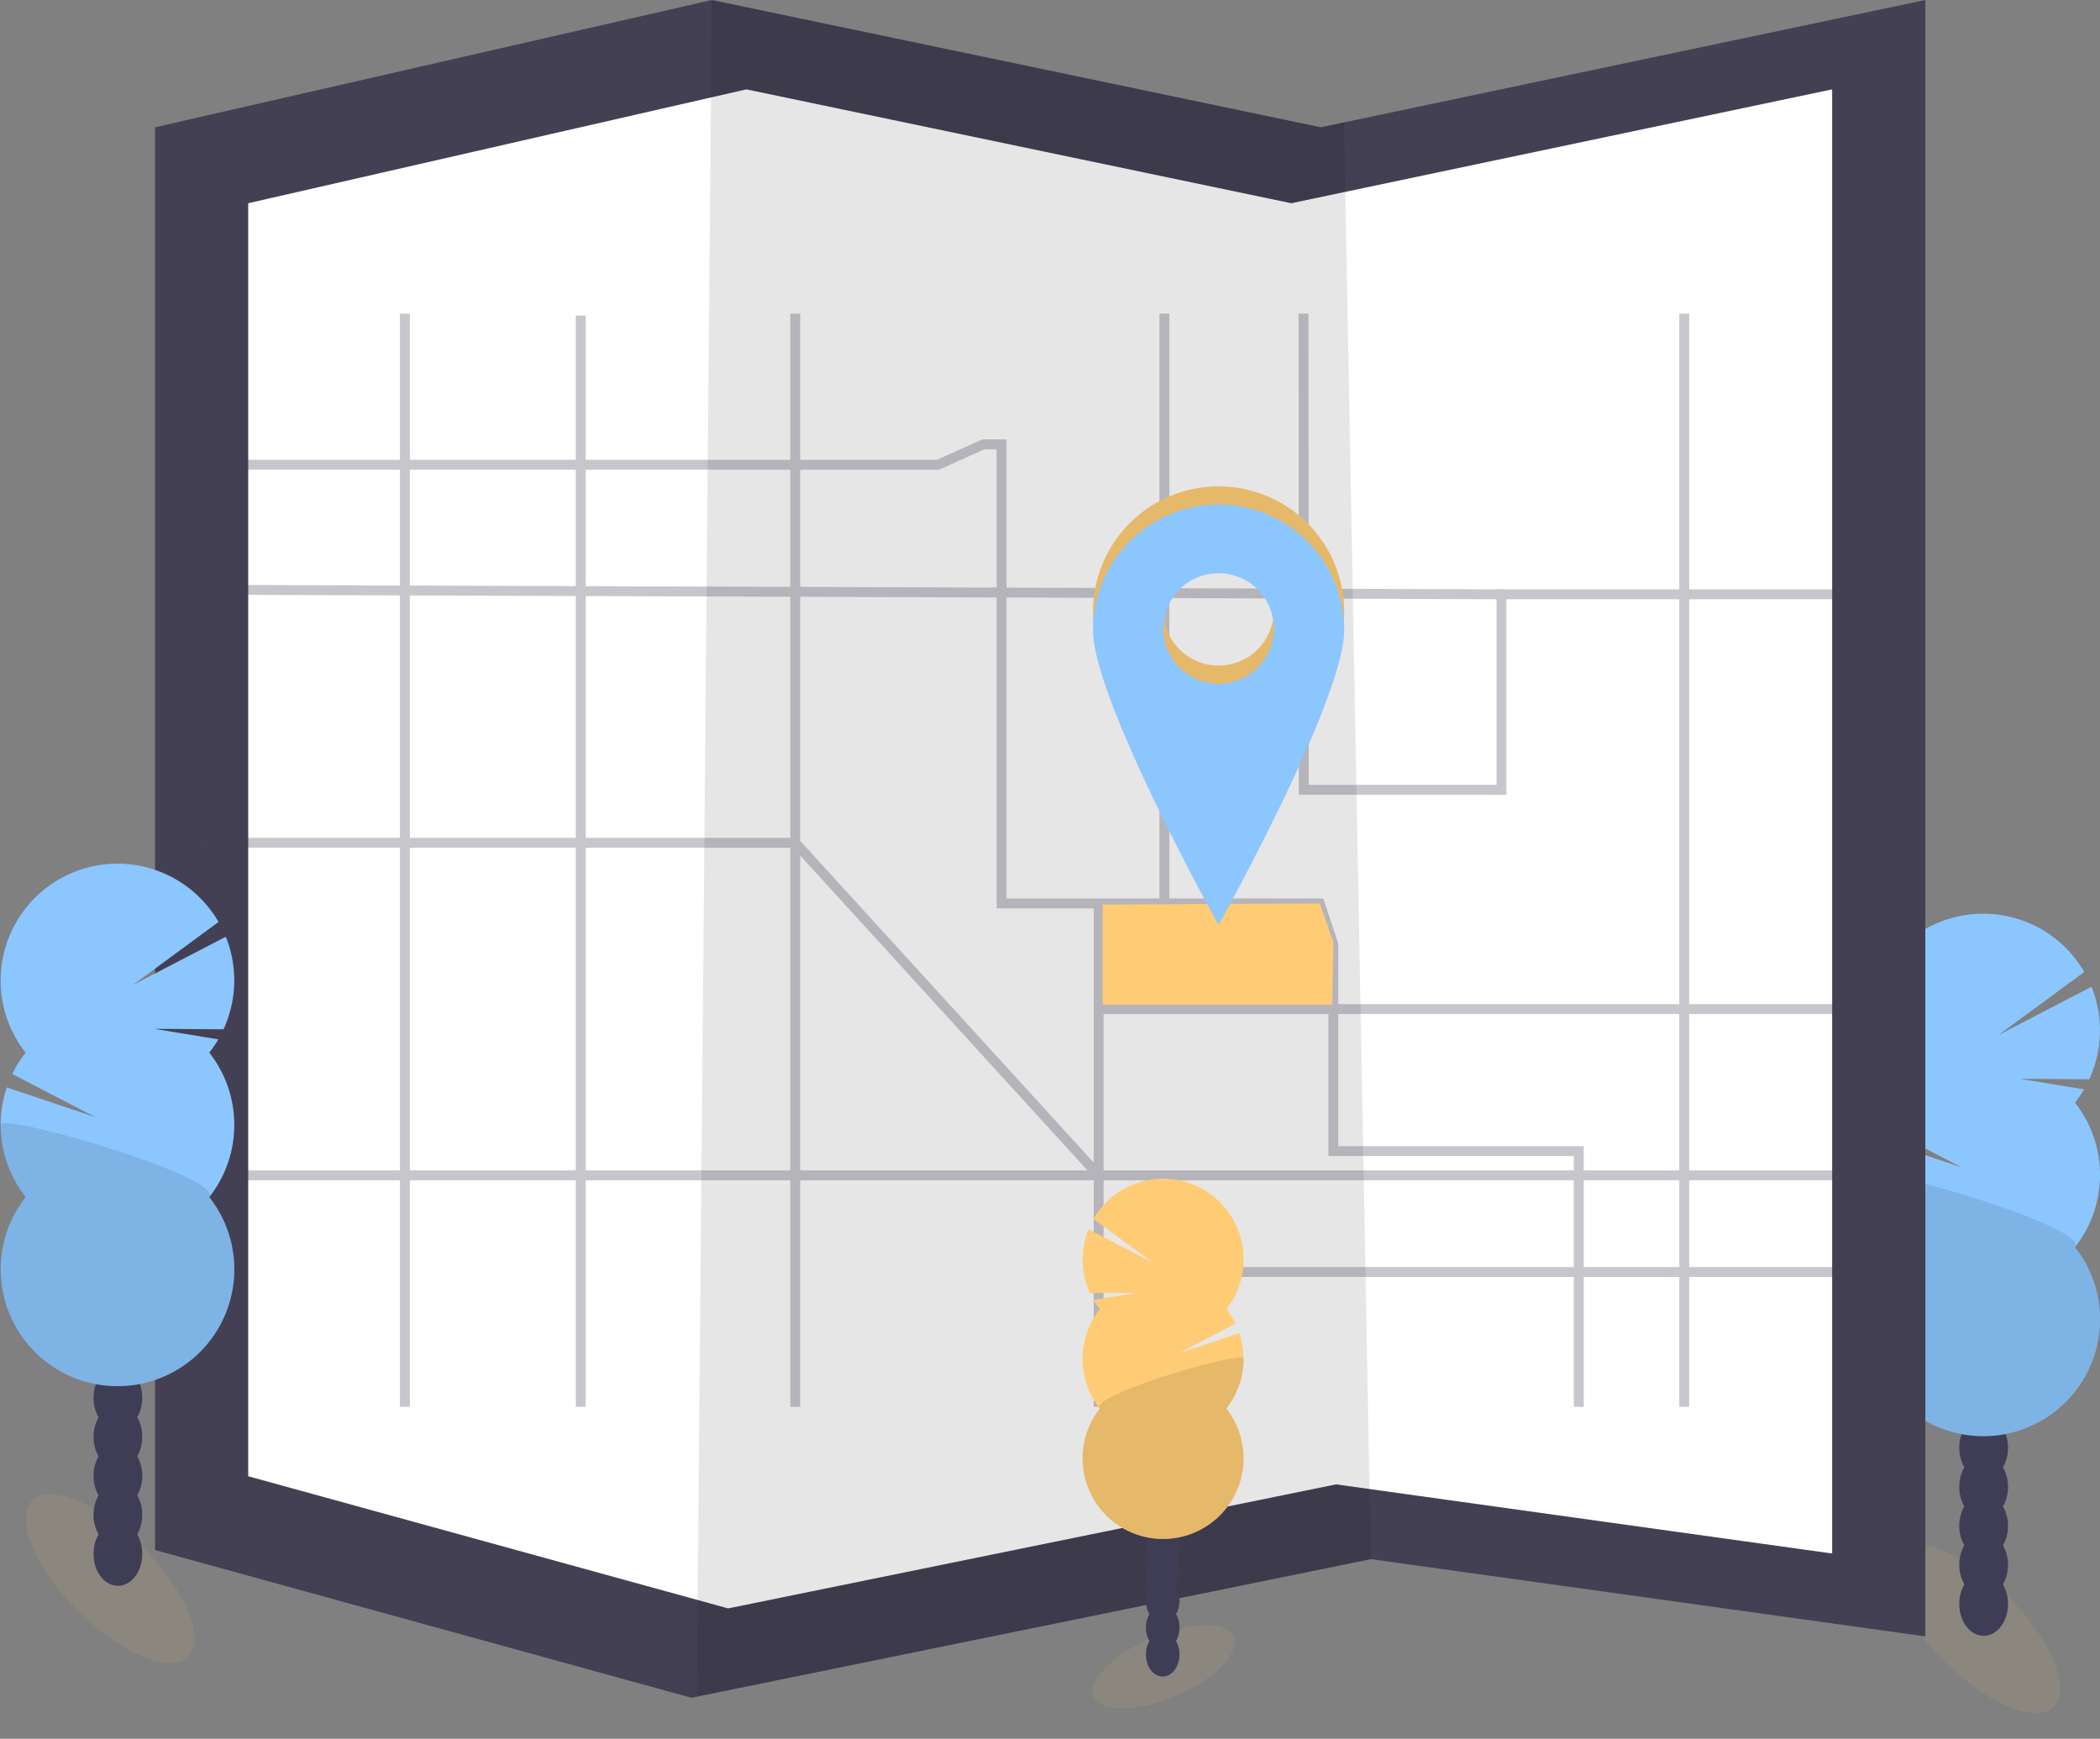 <svg xmlns="http://www.w3.org/2000/svg" width="458.399" height="379.5" viewBox="0 0 458.399 379.5">
  <rect x="0" y="0" width="458.399" height="379.5" fill="#808080" stroke="none"/>
  <g id="undraw_map_1r69" transform="translate(0.183)">
    <ellipse id="Ellipse_65" data-name="Ellipse 65" cx="9.916" cy="24.074" rx="9.916" ry="24.074" transform="translate(407.082 345.455) rotate(-45)" fill="#ffcc75" opacity="0.1"/>
    <ellipse id="Ellipse_66" data-name="Ellipse 66" cx="5.323" cy="6.97" rx="5.323" ry="6.97" transform="translate(427.495 343.098)" fill="#3f3d56"/>
    <ellipse id="Ellipse_67" data-name="Ellipse 67" cx="5.323" cy="6.97" rx="5.323" ry="6.97" transform="translate(427.495 334.581)" fill="#3f3d56"/>
    <ellipse id="Ellipse_68" data-name="Ellipse 68" cx="5.323" cy="6.97" rx="5.323" ry="6.97" transform="translate(427.495 326.064)" fill="#3f3d56"/>
    <ellipse id="Ellipse_69" data-name="Ellipse 69" cx="5.323" cy="6.97" rx="5.323" ry="6.97" transform="translate(427.495 317.546)" fill="#3f3d56"/>
    <ellipse id="Ellipse_70" data-name="Ellipse 70" cx="5.323" cy="6.97" rx="5.323" ry="6.97" transform="translate(427.495 309.029)" fill="#3f3d56"/>
    <ellipse id="Ellipse_71" data-name="Ellipse 71" cx="5.323" cy="6.97" rx="5.323" ry="6.97" transform="translate(427.495 300.512)" fill="#3f3d56"/>
    <ellipse id="Ellipse_72" data-name="Ellipse 72" cx="5.323" cy="6.97" rx="5.323" ry="6.97" transform="translate(427.495 291.994)" fill="#3f3d56"/>
    <path id="Path_581" data-name="Path 581" d="M736.306,383.47a25.36,25.36,0,0,0,1.984-2.917l-13.989-2.3,15.13.109a25.567,25.567,0,0,0,.5-20.2l-20.294,10.531,18.706-13.761a25.5,25.5,0,1,0-42.115,28.538,25.38,25.38,0,0,0-2.907,4.648l18.156,9.425-19.346-6.5a25.522,25.522,0,0,0,4.112,23.945,25.5,25.5,0,1,0,40.081,0,25.5,25.5,0,0,0,0-31.529Z" transform="translate(-283.561 -142.793)" fill="#8cc6ff"/>
    <path id="Path_582" data-name="Path 582" d="M690.773,424.846a25.378,25.378,0,0,0,5.457,15.765,25.5,25.5,0,1,0,40.081,0C739.729,436.275,690.773,421.983,690.773,424.846Z" transform="translate(-283.567 -168.404)" opacity="0.1"/>
    <path id="Path_583" data-name="Path 583" d="M435.383,0V357.161L314.345,340.3,167.209,370.312l-1.186.243L48.954,338.311V27.779L170.488,0,303.432,27.779l5.055-1.067Z" transform="translate(-15.294)" fill="#444053"/>
    <path id="Path_584" data-name="Path 584" d="M424.236,28.319V347.885l-108.294-15.09L184.293,359.651l-1.062.213L78.484,331.019V53.172L187.229,28.319,306.174,53.172l4.524-.952Z" transform="translate(-24.485 -8.815)" fill="#fff"/>
    <path id="Path_585" data-name="Path 585" d="M367.786,340.3,220.65,370.312,223.929,0,356.872,27.779l5.055-1.067Z" transform="translate(-68.735)" opacity="0.1"/>
    <g id="Group_20" data-name="Group 20" transform="translate(43.581 68.456)" opacity="0.3">
      <path id="Path_586" data-name="Path 586" d="M412.944,99.392,413,203.316h43.157V160.655h73.913l8.681-11.132" transform="translate(-172.168 -99.392)" fill="none" stroke="#444053" stroke-miterlimit="10" stroke-width="2.161"/>
      <path id="Path_587" data-name="Path 587" d="M64.079,145.27H224.554l9.921-4.465h3.968v100.2h69.448l2.976,8.929v45.141h53.574v55.806" transform="translate(-63.583 -112.282)" fill="none" stroke="#444053" stroke-miterlimit="10" stroke-width="2.161"/>
      <line id="Line_35" data-name="Line 35" y1="109.877" transform="translate(196.057 128.727)" fill="none" stroke="#444053" stroke-miterlimit="10" stroke-width="2.161"/>
      <line id="Line_36" data-name="Line 36" x1="170.53" transform="translate(196.057 209.168)" fill="none" stroke="#444053" stroke-miterlimit="10" stroke-width="2.161"/>
      <line id="Line_37" data-name="Line 37" y2="238.604" transform="translate(323.876)" fill="none" stroke="#444053" stroke-miterlimit="10" stroke-width="2.161"/>
      <line id="Line_38" data-name="Line 38" x2="366.586" transform="translate(0 188.075)" fill="none" stroke="#444053" stroke-miterlimit="10" stroke-width="2.161"/>
      <line id="Line_39" data-name="Line 39" y1="238.604" transform="translate(44.615)" fill="none" stroke="#444053" stroke-miterlimit="10" stroke-width="2.161"/>
      <line id="Line_40" data-name="Line 40" y2="238.604" transform="translate(129.828)" fill="none" stroke="#444053" stroke-miterlimit="10" stroke-width="2.161"/>
      <line id="Line_41" data-name="Line 41" x2="283.497" y2="0.992" transform="translate(0.496 60.271)" fill="none" stroke="#444053" stroke-miterlimit="10" stroke-width="2.161"/>
      <line id="Line_42" data-name="Line 42" y2="238.172" transform="translate(83.005 0.432)" fill="none" stroke="#444053" stroke-miterlimit="10" stroke-width="2.161"/>
      <path id="Path_588" data-name="Path 588" d="M63.359,267.076H193.187l66.229,72.583" transform="translate(-63.359 -151.584)" fill="none" stroke="#444053" stroke-miterlimit="10" stroke-width="2.161"/>
      <line id="Line_43" data-name="Line 43" y2="128.727" transform="translate(210.403)" fill="none" stroke="#444053" stroke-miterlimit="10" stroke-width="2.161"/>
      <line id="Line_44" data-name="Line 44" x2="170.53" transform="translate(196.057 151.784)" fill="none" stroke="#444053" stroke-miterlimit="10" stroke-width="2.161"/>
    </g>
    <path id="Path_589" data-name="Path 589" d="M399.392,308.366h-50.1V286.54l47.373-.248,2.976,8.433Z" transform="translate(-108.774 -89.109)" fill="#ffcc75"/>
    <path id="Path_590" data-name="Path 590" d="M473.094,206.814a27.422,27.422,0,0,0-27.422,27.422c0,15.145,27.422,64.349,27.422,64.349s27.422-49.184,27.422-64.349a27.422,27.422,0,0,0-27.422-27.422Zm0,39.119a12.064,12.064,0,1,1,12.064-12.064,12.064,12.064,0,0,1-12.064,12.064Z" transform="translate(-207.279 -100.658)" fill="#ffcc75"/>
    <path id="Path_591" data-name="Path 591" d="M473.094,206.814a27.422,27.422,0,0,0-27.422,27.422c0,15.145,27.422,64.349,27.422,64.349s27.422-49.184,27.422-64.349a27.422,27.422,0,0,0-27.422-27.422Zm0,39.119a12.064,12.064,0,1,1,12.064-12.064,12.064,12.064,0,0,1-12.064,12.064Z" transform="translate(-207.279 -100.658)" opacity="0.1"/>
    <path id="Path_592" data-name="Path 592" d="M473.094,212.576A27.422,27.422,0,0,0,445.672,240c0,15.145,27.422,64.349,27.422,64.349S500.516,255.163,500.516,240A27.422,27.422,0,0,0,473.094,212.576Zm0,39.119a12.064,12.064,0,1,1,12.064-12.064A12.064,12.064,0,0,1,473.094,251.7Z" transform="translate(-207.279 -102.451)" fill="#8cc6ff"/>
    <ellipse id="Ellipse_73" data-name="Ellipse 73" cx="16.593" cy="6.836" rx="16.593" ry="6.836" transform="translate(235.876 364.103) rotate(-23.3)" fill="#ffcc75" opacity="0.1"/>
    <ellipse id="Ellipse_74" data-name="Ellipse 74" cx="3.671" cy="4.802" rx="3.671" ry="4.802" transform="translate(249.951 356.313)" fill="#3f3d56"/>
    <ellipse id="Ellipse_75" data-name="Ellipse 75" cx="3.671" cy="4.802" rx="3.671" ry="4.802" transform="translate(249.951 350.44)" fill="#3f3d56"/>
    <ellipse id="Ellipse_76" data-name="Ellipse 76" cx="3.671" cy="4.802" rx="3.671" ry="4.802" transform="translate(249.951 344.571)" fill="#3f3d56"/>
    <ellipse id="Ellipse_77" data-name="Ellipse 77" cx="3.671" cy="4.802" rx="3.671" ry="4.802" transform="translate(249.951 338.703)" fill="#3f3d56"/>
    <ellipse id="Ellipse_78" data-name="Ellipse 78" cx="3.671" cy="4.802" rx="3.671" ry="4.802" transform="translate(249.951 332.83)" fill="#3f3d56"/>
    <ellipse id="Ellipse_79" data-name="Ellipse 79" cx="3.671" cy="4.802" rx="3.671" ry="4.802" transform="translate(249.951 326.961)" fill="#3f3d56"/>
    <ellipse id="Ellipse_80" data-name="Ellipse 80" cx="3.671" cy="4.802" rx="3.671" ry="4.802" transform="translate(249.951 321.093)" fill="#3f3d56"/>
    <path id="Path_593" data-name="Path 593" d="M446.139,454.667a17.91,17.91,0,0,1-1.369-1.984l9.643-1.587L444,451.175a17.63,17.63,0,0,1-.337-13.924l13.989,7.233L444.75,435a17.575,17.575,0,1,1,29.024,19.669,17.635,17.635,0,0,1,1.984,3.2l-12.506,6.5,13.344-4.465a17.585,17.585,0,0,1-2.833,16.5,17.575,17.575,0,1,1-27.625,0,17.58,17.58,0,0,1,0-21.732Z" transform="translate(-206.253 -168.948)" fill="#ffcc75"/>
    <path id="Path_594" data-name="Path 594" d="M477.525,483.16a17.5,17.5,0,0,1-3.76,10.869,17.575,17.575,0,1,1-27.625,0C443.783,491.052,477.525,481.206,477.525,483.16Z" transform="translate(-206.253 -186.592)" opacity="0.1"/>
    <ellipse id="Ellipse_81" data-name="Ellipse 81" cx="9.916" cy="24.074" rx="9.916" ry="24.074" transform="translate(-0.183 334.542) rotate(-45)" fill="#ffcc75" opacity="0.1"/>
    <ellipse id="Ellipse_82" data-name="Ellipse 82" cx="5.323" cy="6.97" rx="5.323" ry="6.97" transform="translate(20.232 332.185)" fill="#3f3d56"/>
    <ellipse id="Ellipse_83" data-name="Ellipse 83" cx="5.323" cy="6.97" rx="5.323" ry="6.97" transform="translate(20.232 323.668)" fill="#3f3d56"/>
    <ellipse id="Ellipse_84" data-name="Ellipse 84" cx="5.323" cy="6.97" rx="5.323" ry="6.97" transform="translate(20.232 315.15)" fill="#3f3d56"/>
    <ellipse id="Ellipse_85" data-name="Ellipse 85" cx="5.323" cy="6.97" rx="5.323" ry="6.97" transform="translate(20.232 306.633)" fill="#3f3d56"/>
    <ellipse id="Ellipse_86" data-name="Ellipse 86" cx="5.323" cy="6.97" rx="5.323" ry="6.97" transform="translate(20.232 298.116)" fill="#3f3d56"/>
    <ellipse id="Ellipse_87" data-name="Ellipse 87" cx="5.323" cy="6.97" rx="5.323" ry="6.97" transform="translate(20.232 289.598)" fill="#3f3d56"/>
    <ellipse id="Ellipse_88" data-name="Ellipse 88" cx="5.323" cy="6.97" rx="5.323" ry="6.97" transform="translate(20.232 281.081)" fill="#3f3d56"/>
    <path id="Path_595" data-name="Path 595" d="M145,367.625a25.364,25.364,0,0,0,1.984-2.917l-13.989-2.3,15.13.109a25.567,25.567,0,0,0,.5-20.2l-20.294,10.531,18.706-13.761a25.5,25.5,0,1,0-42.115,28.538,25.376,25.376,0,0,0-2.907,4.648l18.156,9.425-19.346-6.5a25.522,25.522,0,0,0,4.112,23.945,25.5,25.5,0,1,0,40.081,0,25.5,25.5,0,0,0,0-31.529Z" transform="translate(-99.515 -137.861)" fill="#8cc6ff"/>
    <path id="Path_596" data-name="Path 596" d="M99.464,409a25.378,25.378,0,0,0,5.457,15.765,25.5,25.5,0,1,0,40.081,0C148.42,420.43,99.464,406.138,99.464,409Z" transform="translate(-99.521 -163.472)" opacity="0.1"/>
  </g>
</svg>
